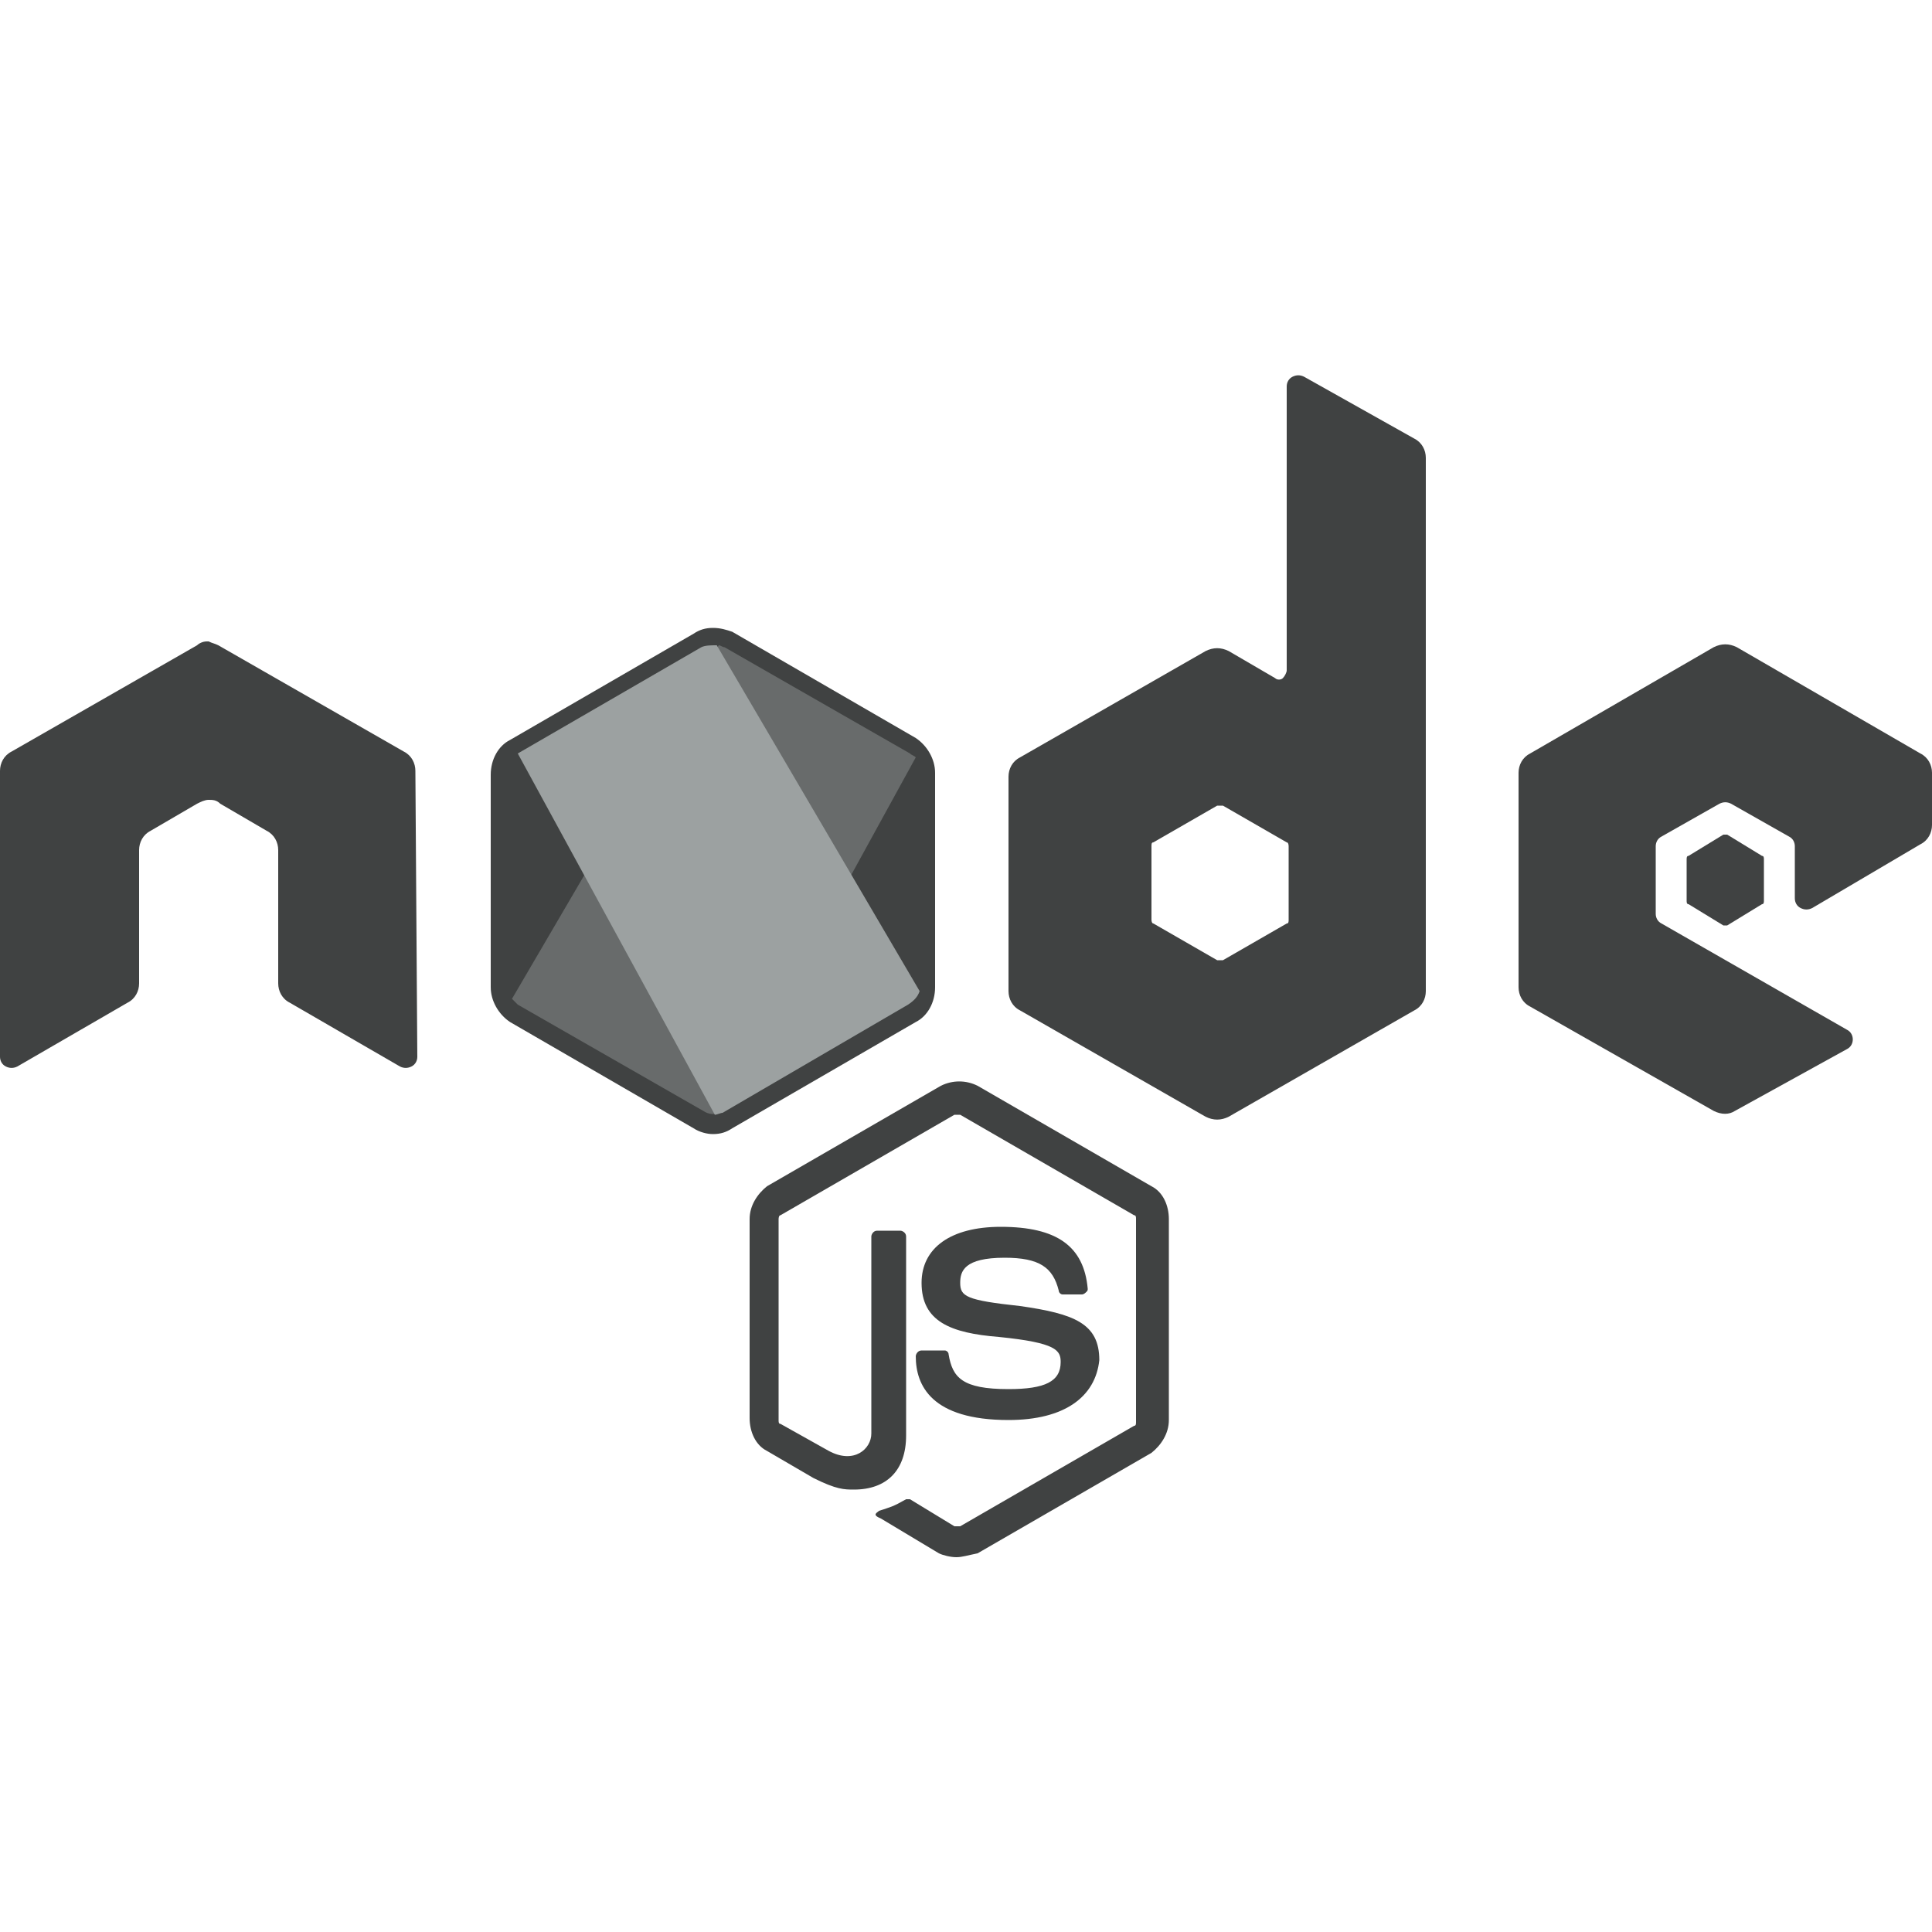 <?xml version="1.0" encoding="utf-8"?>
<!-- Generator: Adobe Illustrator 27.5.0, SVG Export Plug-In . SVG Version: 6.00 Build 0)  -->
<svg version="1.1" id="Layer_1" xmlns="http://www.w3.org/2000/svg" xmlns:xlink="http://www.w3.org/1999/xlink" x="0px" y="0px"
	 viewBox="0 0 100 100" style="enable-background:new 0 0 100 100;" xml:space="preserve">
<style type="text/css">
	.st0{fill:#404242;}
	.st1{fill:#686B6B;}
	.st2{fill-rule:evenodd;clip-rule:evenodd;fill:#9CA1A1;}
	.st3{fill-rule:evenodd;clip-rule:evenodd;fill:url(#SVGID_1_);}
	.st4{fill:#D1D3D4;}
</style>
<path class="st0" d="M49.5,80.6c-0.3,0-0.7-0.1-0.9-0.2l-3-1.8c-0.5-0.2-0.2-0.3-0.1-0.4c0.6-0.2,0.7-0.2,1.4-0.6c0.1,0,0.2,0,0.2,0
	l2.3,1.4c0.1,0,0.2,0,0.3,0l9-5.2c0.1,0,0.1-0.1,0.1-0.2V63.1c0-0.1,0-0.2-0.1-0.2l-9-5.2c-0.1,0-0.2,0-0.3,0l-9,5.2
	c-0.1,0-0.1,0.2-0.1,0.2v10.4c0,0.1,0,0.2,0.1,0.2l2.5,1.4c1.3,0.7,2.2-0.1,2.2-0.9V64c0-0.1,0.1-0.3,0.3-0.3h1.2
	c0.1,0,0.3,0.1,0.3,0.3v10.3c0,1.8-1,2.8-2.7,2.8c-0.5,0-0.9,0-2.1-0.6l-2.4-1.4c-0.6-0.3-0.9-1-0.9-1.7V63.1c0-0.7,0.4-1.3,0.9-1.7
	l9-5.2c0.6-0.3,1.3-0.3,1.9,0l9,5.2c0.6,0.3,0.9,1,0.9,1.7v10.4c0,0.7-0.4,1.3-0.9,1.7l-9,5.2C50.1,80.5,49.8,80.6,49.5,80.6
	L49.5,80.6z M52.2,73.5c-4,0-4.8-1.8-4.8-3.3c0-0.1,0.1-0.3,0.3-0.3h1.2c0.1,0,0.2,0.1,0.2,0.2c0.2,1.2,0.7,1.8,3.1,1.8
	c1.9,0,2.7-0.4,2.7-1.4c0-0.6-0.2-1-3.2-1.3c-2.5-0.2-4-0.8-4-2.8c0-1.8,1.5-2.9,4.1-2.9c2.9,0,4.3,1,4.5,3.2c0,0.1,0,0.1-0.1,0.2
	c0,0-0.1,0.1-0.2,0.1h-1c-0.1,0-0.2-0.1-0.2-0.2c-0.3-1.2-1-1.7-2.8-1.7c-2.1,0-2.3,0.7-2.3,1.3c0,0.7,0.3,0.9,3.1,1.2
	c2.8,0.4,4.1,0.9,4.1,2.8C56.7,72.3,55.1,73.5,52.2,73.5z"/>
<path class="st0" d="M21.5,39.9c0-0.4-0.2-0.8-0.6-1l-9.6-5.5c-0.2-0.1-0.3-0.1-0.5-0.2h-0.1c-0.2,0-0.4,0.1-0.5,0.2l-9.6,5.5
	c-0.4,0.2-0.6,0.6-0.6,1v14.8c0,0.2,0.1,0.4,0.3,0.5s0.4,0.1,0.6,0l5.7-3.3c0.4-0.2,0.6-0.6,0.6-1V44c0-0.4,0.2-0.8,0.6-1l2.4-1.4
	c0.2-0.1,0.4-0.2,0.6-0.2c0.2,0,0.4,0,0.6,0.2l2.4,1.4c0.4,0.2,0.6,0.6,0.6,1v6.9c0,0.4,0.2,0.8,0.6,1l5.7,3.3
	c0.2,0.1,0.4,0.1,0.6,0s0.3-0.3,0.3-0.5L21.5,39.9L21.5,39.9z M67.5,19.5c-0.2-0.1-0.4-0.1-0.6,0s-0.3,0.3-0.3,0.5v14.7
	c0,0.1-0.1,0.3-0.2,0.4c-0.1,0.1-0.3,0.1-0.4,0l-2.4-1.4c-0.4-0.2-0.8-0.2-1.2,0l-9.6,5.5c-0.4,0.2-0.6,0.6-0.6,1v11.1
	c0,0.4,0.2,0.8,0.6,1l9.6,5.5c0.4,0.2,0.8,0.2,1.2,0l9.6-5.5c0.4-0.2,0.6-0.6,0.6-1V23.7c0-0.4-0.2-0.8-0.6-1L67.5,19.5L67.5,19.5z
	 M66.7,47.6c0,0.1,0,0.2-0.1,0.2l-3.3,1.9c-0.1,0-0.2,0-0.3,0l-3.3-1.9c-0.1,0-0.1-0.2-0.1-0.2v-3.8c0-0.1,0-0.2,0.1-0.2l3.3-1.9
	c0.1,0,0.2,0,0.3,0l3.3,1.9c0.1,0,0.1,0.2,0.1,0.2V47.6L66.7,47.6z M99.4,43.7c0.4-0.2,0.6-0.6,0.6-1V40c0-0.4-0.2-0.8-0.6-1
	l-9.5-5.5c-0.4-0.2-0.8-0.2-1.2,0L79.2,39c-0.4,0.2-0.6,0.6-0.6,1v11.1c0,0.4,0.2,0.8,0.6,1l9.5,5.4c0.4,0.2,0.8,0.2,1.1,0l5.8-3.2
	c0.2-0.1,0.3-0.3,0.3-0.5s-0.1-0.4-0.3-0.5L86,47.8c-0.2-0.1-0.3-0.3-0.3-0.5v-3.5c0-0.2,0.1-0.4,0.3-0.5l3-1.7
	c0.2-0.1,0.4-0.1,0.6,0l3,1.7c0.2,0.1,0.3,0.3,0.3,0.5v2.7c0,0.2,0.1,0.4,0.3,0.5c0.2,0.1,0.4,0.1,0.6,0L99.4,43.7L99.4,43.7z"/>
<path class="st0" d="M89.2,43.2c0.1,0,0.2,0,0.2,0l1.8,1.1c0.1,0,0.1,0.1,0.1,0.2v2.1c0,0.1,0,0.2-0.1,0.2l-1.8,1.1
	c-0.1,0-0.2,0-0.2,0l-1.8-1.1c-0.1,0-0.1-0.1-0.1-0.2v-2.1c0-0.1,0-0.2,0.1-0.2L89.2,43.2z"/>
<g>
	<g id="a_00000139274101427150121780000006386296658706758551_">
		<path class="st0" d="M36.9,58.1c-0.3,0-0.6-0.1-0.8-0.2l-9.5-5.5c-0.5-0.3-0.8-0.8-0.8-1.4V40c0-0.6,0.3-1.1,0.8-1.4l9.5-5.5
			c0.2-0.1,0.5-0.2,0.8-0.2s0.6,0.1,0.8,0.2l9.5,5.5c0.5,0.3,0.8,0.8,0.8,1.4v11c0,0.6-0.3,1.1-0.8,1.4l-9.5,5.5
			C37.5,58,37.2,58.1,36.9,58.1z"/>
		<path class="st0" d="M36.9,33.4c0.2,0,0.4,0.1,0.6,0.2L47,39c0.3,0.2,0.6,0.6,0.6,1v11c0,0.4-0.2,0.8-0.6,1l-9.5,5.5
			c-0.2,0.1-0.4,0.2-0.6,0.2s-0.4-0.1-0.6-0.2L26.8,52c-0.3-0.2-0.6-0.6-0.6-1V40c0-0.4,0.2-0.8,0.6-1l9.5-5.5
			C36.5,33.4,36.7,33.4,36.9,33.4 M36.9,32.5c-0.4,0-0.7,0.1-1,0.3l-9.5,5.5c-0.6,0.3-1,1-1,1.8v11c0,0.7,0.4,1.4,1,1.8l9.5,5.5
			c0.3,0.2,0.7,0.3,1,0.3c0.4,0,0.7-0.1,1-0.3l9.5-5.5c0.6-0.3,1-1,1-1.8V40c0-0.7-0.4-1.4-1-1.8l-9.5-5.5
			C37.6,32.6,37.3,32.5,36.9,32.5L36.9,32.5z"/>
	</g>
</g>
<path class="st1" d="M47.1,39l-9.6-5.5c-0.1,0-0.2-0.1-0.3-0.1L26.5,51.7c0.1,0.1,0.2,0.2,0.3,0.3l9.6,5.5c0.3,0.2,0.6,0.2,0.9,0.1
	l10.1-18.4C47.3,39.1,47.2,39.1,47.1,39L47.1,39z"/>
<path class="st2" d="M47,52c0.3-0.2,0.5-0.4,0.6-0.7L37.1,33.4c-0.3,0-0.6,0-0.8,0.1L26.8,39L37,57.7c0.1,0,0.3-0.1,0.4-0.1L47,52
	L47,52z"/>
<linearGradient id="SVGID_1_" gradientUnits="userSpaceOnUse" x1="-1434.468" y1="61.547" x2="-1430.565" y2="61.547" gradientTransform="matrix(1.694 0 0 3.95 2458.977 -173.041)">
	<stop  offset="9.192000e-02" style="stop-color:#6CC04A"/>
	<stop  offset="0.286" style="stop-color:#66B848"/>
	<stop  offset="0.597" style="stop-color:#54A044"/>
	<stop  offset="0.862" style="stop-color:#41873F"/>
</linearGradient>
<path class="st3" d="M35.5,70.1L35.5,70.1L35.5,70.1L35.5,70.1L35.5,70.1z"/>
<rect x="148" y="6" class="st0" width="100" height="47"/>
<rect x="148" y="59" class="st4" width="100" height="47"/>
</svg>
